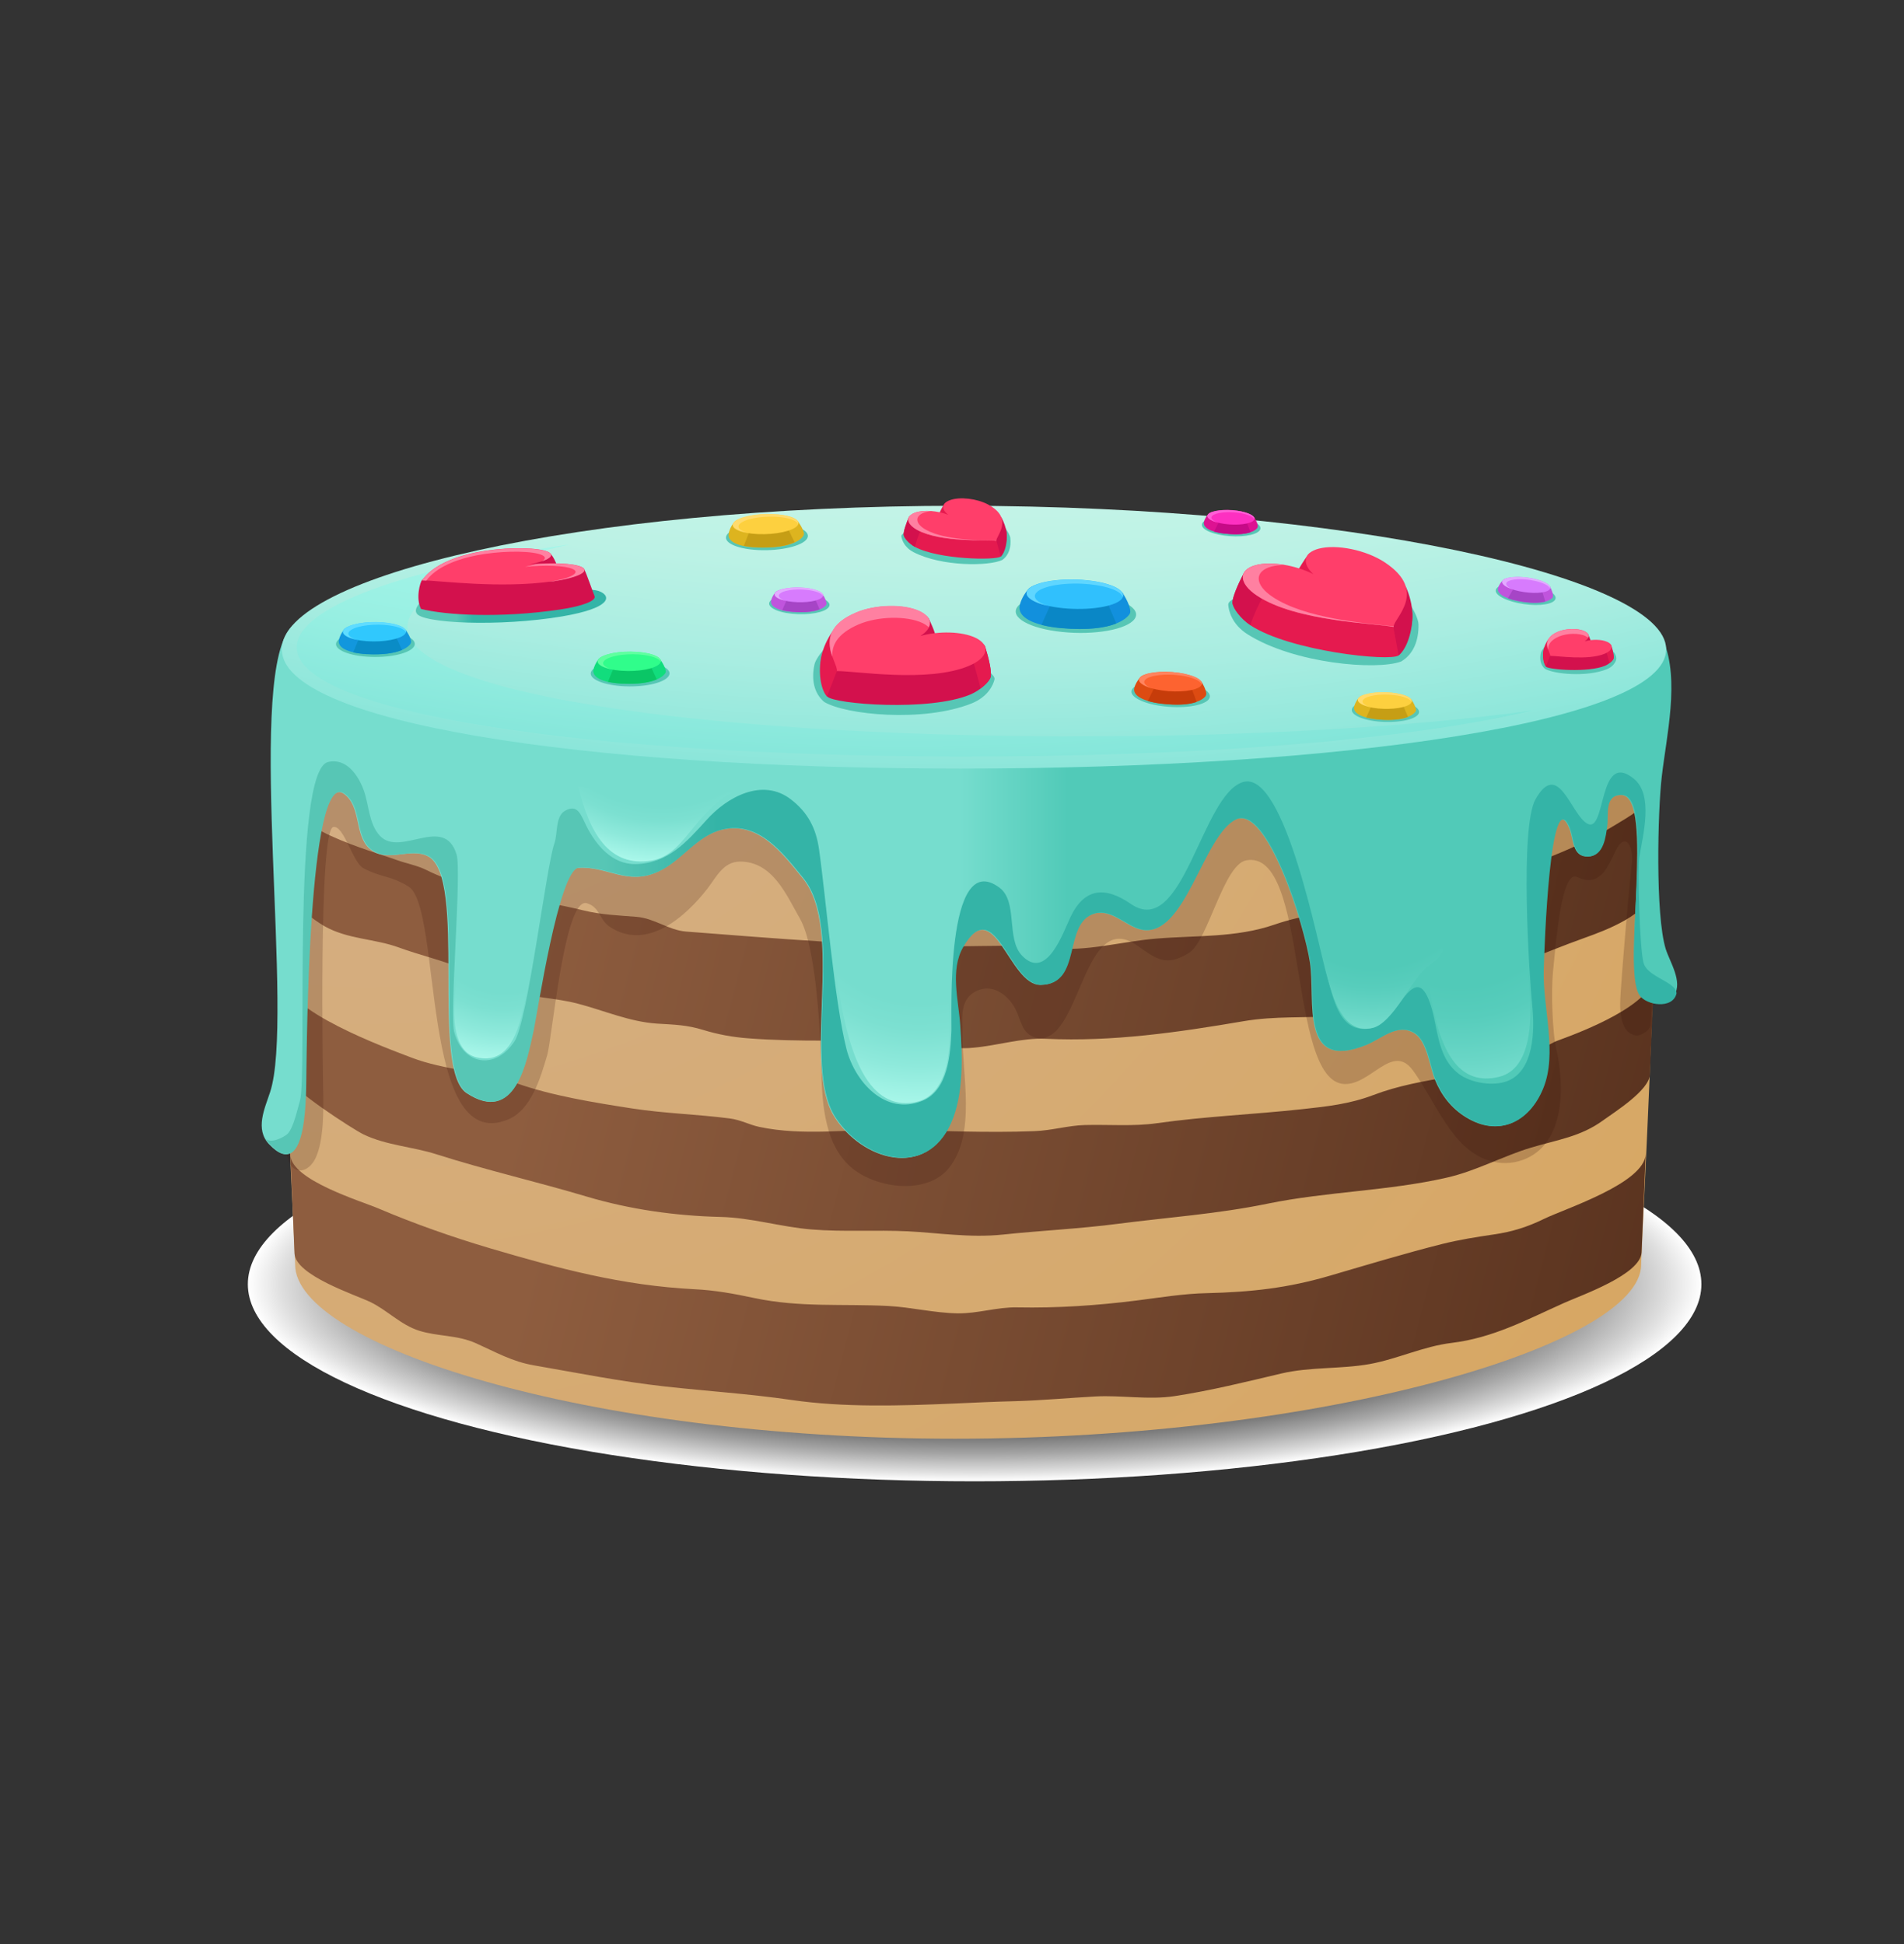 <?xml version="1.0" encoding="utf-8"?>
<!-- Generator: Adobe Illustrator 24.3.0, SVG Export Plug-In . SVG Version: 6.00 Build 0)  -->
<svg version="1.1" id="Layer_1" xmlns="http://www.w3.org/2000/svg" xmlns:xlink="http://www.w3.org/1999/xlink" x="0px" y="0px"
	 viewBox="0 0 1216.1 1241.9" style="enable-background:new 0 0 1216.1 1241.9;" xml:space="preserve">
<rect x="0" y="0" width="1216.1" height="1241.9" fill="#333333" stroke="none"/>
<style type="text/css">
	.st0{fill:url(#SVGID_1_);}
	.st1{fill:url(#SVGID_2_);}
	.st2{fill:url(#SVGID_3_);}
	.st3{fill:url(#SVGID_4_);}
	.st4{fill:url(#SVGID_5_);}
	.st5{opacity:0.2;}
	.st6{fill:url(#SVGID_6_);}
	.st7{fill:url(#SVGID_7_);}
	.st8{fill:url(#SVGID_8_);}
	.st9{fill:url(#SVGID_9_);}
	.st10{fill:url(#SVGID_10_);}
	.st11{fill:url(#SVGID_11_);}
	.st12{fill:url(#SVGID_12_);}
	.st13{fill:url(#SVGID_13_);}
	.st14{fill:url(#SVGID_14_);}
	.st15{fill:url(#SVGID_15_);}
	.st16{fill:#76DDCE;}
	.st17{fill:#57C6B5;}
	.st18{fill:#E51A4F;}
	.st19{fill:#D3114D;}
	.st20{fill:#FF3E6A;}
	.st21{fill:#FF80A1;}
	.st22{fill:url(#SVGID_16_);}
	.st23{fill:#1290DD;}
	.st24{fill:#0A87C6;}
	.st25{fill:#30C0FD;}
	.st26{fill:#5FD6FF;}
	.st27{fill:#DD4B12;}
	.st28{fill:#C63C0A;}
	.st29{fill:#FD6330;}
	.st30{fill:#FF845F;}
	.st31{fill:#DD1292;}
	.st32{fill:#C60A87;}
	.st33{fill:#FD30C1;}
	.st34{fill:#FF5FD7;}
	.st35{fill:#12DD7D;}
	.st36{fill:#0AC666;}
	.st37{fill:#30FD8B;}
	.st38{fill:#5FFF9F;}
	.st39{fill:#1297DD;}
	.st40{fill:#0A8CC6;}
	.st41{fill:#30C8FD;}
	.st42{fill:#5FDCFF;}
	.st43{fill:#C054DD;}
	.st44{fill:#A645C6;}
	.st45{fill:#D77BFD;}
	.st46{fill:#E3ABFF;}
	.st47{fill:#DDB41F;}
	.st48{fill:#C69E15;}
	.st49{fill:#FDD03F;}
	.st50{fill:#FFDB6E;}
</style>
<g>
	
		<radialGradient id="SVGID_1_" cx="608.689" cy="1282.365" r="432.703" gradientTransform="matrix(1.073 0 0 0.291 -30.473 447.235)" gradientUnits="userSpaceOnUse">
		<stop  offset="0.356" style="stop-color:#000000"/>
		<stop  offset="0.426" style="stop-color:#050505"/>
		<stop  offset="0.505" style="stop-color:#121212"/>
		<stop  offset="0.59" style="stop-color:#292929"/>
		<stop  offset="0.678" style="stop-color:#494949"/>
		<stop  offset="0.768" style="stop-color:#727272"/>
		<stop  offset="0.861" style="stop-color:#A5A5A5"/>
		<stop  offset="0.954" style="stop-color:#DFDFDF"/>
		<stop  offset="1" style="stop-color:#FFFFFF"/>
	</radialGradient>
	<ellipse class="st0" cx="622.5" cy="820.4" rx="464.2" ry="125.9"/>
	<g>
		<g>
			<g>
				<g>
					<g>
						
							<radialGradient id="SVGID_2_" cx="-27.985" cy="18.42" r="1783.657" gradientTransform="matrix(0.567 0 0 0.567 249.271 233.753)" gradientUnits="userSpaceOnUse">
							<stop  offset="0" style="stop-color:#D4B18E"/>
							<stop  offset="0.996" style="stop-color:#D7A763"/>
						</radialGradient>
						<path class="st1" d="M1048.2,807.9c0,50.8-200.9,111.2-438.3,111.2s-421.4-60.4-421.4-111.2c0-12.8-18.4-332.8-4.8-380.1
							c26.2-57.7,254.5-28.2,426.5-28.2c178.4,0,411.5-43.8,443.1,31.2C1067.1,463.7,1048.2,796.4,1048.2,807.9z"/>
					</g>
				</g>
				<linearGradient id="SVGID_3_" gradientUnits="userSpaceOnUse" x1="359.862" y1="718.982" x2="1105.606" y2="909.561">
					<stop  offset="0" style="stop-color:#8E5D3F"/>
					<stop  offset="1" style="stop-color:#552F1C"/>
				</linearGradient>
				<path class="st2" d="M609.8,896.6c13.2-0.6,26.2-1.2,38.9-1.5c17.2-0.5,33.9-2.1,50.9-3c16.8-0.9,33.8,2.3,50.5-0.2
					c23.1-3.5,46-9.2,68.4-14.5c18.4-4.3,37.7-2.7,56.3-6c17.7-3.2,34.2-11.3,52.3-13.5c26.6-3.2,48.1-14.9,72-25.6
					c10.6-4.8,48.8-18,49.4-32.3c0.5-11.3,1.4-33.8,2.6-62.7c-0.8,18.6-51.2,34.7-64.8,41.3c-10.6,5.2-20.4,8.3-32.2,10
					c-11.4,1.7-21.7,3.3-33,6.1c-23.8,6-47.9,13.3-71.5,20.2c-27.2,8-50.4,10.5-78.7,11.2c-14.9,0.3-30,2.8-44.9,4.7
					c-25.4,3.2-50.8,4.9-76.2,4.4c-12.9-0.3-25.2,4-38.1,3.8c-14.9-0.2-29.5-3.9-44.3-4.7c-29.2-1.5-56.5,1.1-85.7-5.1
					c-12.7-2.7-25.1-5-38.1-5.6c-46.5-2.4-86.2-13.1-130.4-26.1c-24.3-7.2-48.2-15.6-71.5-25.5c-11-4.7-55.6-18.1-56.2-34.1
					c1.2,29.3,2.2,51.8,2.6,62.8c0.6,14.1,39,26.5,48.5,31.1c10.9,5.3,19.4,14.6,31.1,18.3c12.2,3.8,24.2,2.6,36.3,8
					c12.7,5.7,23,11.7,36.9,14.1c28.2,4.9,55.1,10.3,83.6,13.5c27,3,53.9,4.7,80.8,8.6C538.6,899.2,574.8,898.1,609.8,896.6z"/>
				<linearGradient id="SVGID_4_" gradientUnits="userSpaceOnUse" x1="357.247" y1="602.337" x2="1112.159" y2="795.258">
					<stop  offset="0" style="stop-color:#8E5D3F"/>
					<stop  offset="1" style="stop-color:#552F1C"/>
				</linearGradient>
				<path class="st3" d="M609.3,788.8c10.2,0.7,20.4,1,31.1-0.1c24.5-2.6,49.1-3.7,73.6-6.9c32.6-4.2,63.8-6.3,95.8-12.9
					c37.6-7.7,77.3-8.1,114.3-16.6c18.9-4.3,35.6-13.7,53.9-19.2c16.7-5,31.5-6.9,45.8-17.3c7.9-5.7,29.6-19.3,30-29.4
					c0.5-11.5,1.5-34.2,2.7-63.5c-0.8,18.9-45.8,36.1-60.9,41.6c-7.6,2.7-14.9,9.2-22.5,12.1c-30.3,11.5-64.6,11-95.8,22.9
					c-15.3,5.8-29.3,7.3-45.9,9.1c-30.3,3.3-61.9,4.6-92.2,8.9c-15.5,2.2-30.7,0.8-46.2,1.2c-11,0.3-21.1,3.5-32.3,3.9
					c-30.4,1.2-60.8-0.3-91.2-0.8c-27.9-0.5-56.6,4-84.5-1.9c-6.6-1.4-11.8-4.5-18.9-5.4c-20.8-2.7-41.7-3.2-62.4-6.4
					c-23.9-3.7-51.3-8.1-74.1-16.2c-20.9-7.4-45.9-8.3-66.6-16.2c-16.1-6.2-81.7-29.9-82.6-52c1.2,29.6,2.2,52.4,2.7,63.6
					c0.3,7,42.6,34.3,49.1,37.4c14.5,7,31.3,7.8,46.6,12.7c32,10.2,64.1,17.5,95.9,27c27.5,8.2,56.6,12.3,85.2,13
					c19.7,0.4,38.7,6.4,58.3,8c20.6,1.7,41.2,0.2,61.8,1.2C590,787.1,599.7,788.2,609.3,788.8z"/>
				<linearGradient id="SVGID_5_" gradientUnits="userSpaceOnUse" x1="358.446" y1="483.934" x2="1113.449" y2="676.879">
					<stop  offset="0" style="stop-color:#8E5D3F"/>
					<stop  offset="1" style="stop-color:#552F1C"/>
				</linearGradient>
				<path class="st4" d="M610.5,669.4c3.7,0.3,7.4,0.3,11.3-0.1c15.6-1.4,30.9-6.4,46.3-5.7c42.3,2,84.4-4.1,126-11.2
					c20.5-3.5,39.1-1.9,59.1-3.4c24.5-1.8,48.1-16.3,72.4-20.8c31-5.7,58.2-19,87.4-29.4c11.2-4,41.4-15,42-30.6
					c0.5-11.5,1.5-34.2,2.7-63.5c-0.3,7.5-20.5,18.9-25.7,22.1c-28.5,17.6-61.7,28.6-93.9,37.4c-21.5,5.9-43.4,12.7-65.6,15.6
					c-20.4,2.7-38.9,4.1-58.6,10.9c-24.4,8.4-50,6.8-75.3,8.9c-22.4,1.8-44.5,8.6-67.3,6c-19.9-2.3-40.1-1.1-60.3-1.1
					c-57.4,0-116.5-5.1-172.8-9.4c-11.3-0.9-20.1-8.5-31.7-9.4c-12.3-1-22.3-1.3-33.8-4.1c-32.9-8.1-71.1-11.1-100.3-25.8
					c-6-3-12.7-4.1-19-6.4c-17.5-6.4-70.7-20-71.6-44c1.2,29.6,2.2,52.5,2.7,63.6c0.3,7.5,16.3,19,22.8,22.7
					c14.8,8.4,32,7.9,47.5,13.6c13.3,4.9,28,8.2,40.9,13.7c10.4,4.5,18.9,11,30.2,14.2c14.7,4.2,28.8,4.2,43.3,8
					c16.8,4.4,32.8,11.5,50.3,12.7c11.4,0.7,19.1,0.8,29.8,4.1c9.1,2.8,18.9,4.6,28.6,5.3c32,2.5,64.9,0.9,97.1,1.6
					C587.2,665.3,598.4,668.5,610.5,669.4z"/>
				<g>
					<g class="st5">
						<linearGradient id="SVGID_6_" gradientUnits="userSpaceOnUse" x1="190.269" y1="461.997" x2="1020.62" y2="751.221">
							<stop  offset="0" style="stop-color:#3D150B"/>
							<stop  offset="1" style="stop-color:#340D07"/>
						</linearGradient>
						<path class="st6" d="M1044.8,661.5c3.1,0.5,9-3.1,9.4-6.8c2.3-24.5-0.1-80.1,1.3-98.8c0.9-12.4,2-24.8,2.5-37.3
							c0.2-5.6,3.9-32.6-0.3-36.1c-3.6-3-8.7-3.4-12.6-6.2c-13.4-9.6-38.2-11.5-55.1-16c-70.1-18.7-140.9-23.3-214.5-29.4
							c-13.5-1.1-26.9-2-40.3-2.8c-42.5,2.3-85.1,4.2-125,4.2c-41.6,0-86.4-1.5-130.9-3.1c-42.4,2.4-84.7,5.9-126.9,10.3
							c-31.5,3.3-61.1,9.4-91,17.5c-17.9,4.9-63.3,11.8-74.3,23.6c-3.9,4.2-6.5,9.2-8.2,14.6c-0.8,26-0.6,183.9,2.1,209.8
							c1.2,11-0.4,24.5,2.8,35.1c3.5,11.5,13.5,8.9,17.8-0.4c5.3-11.3,5.1-31.2,4.8-43.5c-0.1-6.1-3.1-166.3,6.5-167.9
							c6.9-1.1,12.3,22.8,19.3,26.4c11.4,6,17.5,4.6,28.8,11.7c21.5,13.5,7.1,171.9,63.4,148.8c15-6.2,20.8-26.7,25.1-41.1
							c3.2-10.9,11-101.3,25.3-97.1c8.5,2.5,7.8,10.5,14.7,15.1c23.8,15.7,48.6-6.7,62.4-24.5c5.6-7.3,10.1-17.1,20.6-17.2
							c21-0.1,29.7,21.2,38.4,36.4c10.8,18.8,13.2,76.3,13.7,97.6c0.5,21.3,2.2,48,20.2,62.3c15.8,12.6,47.6,16.8,61.5-0.8
							c17.3-21.9,8.2-59.6,8.4-85.3c0.1-10.3-2.2-22.7,9.6-27.8c10.2-4.4,19.9,3.1,24.4,12.1c3.5,6.9,4,15.7,12.7,17.9
							c28.9,7.3,29.5-83.8,65-58.7c12.5,8.8,18.6,13.7,33.2,4.5c11.9-7.5,21.9-56.3,36.4-59c40.3-7.4,26.1,140.7,62.4,142.9
							c17,1,31-26.7,44.1-8.6c10.1,13.9,17.5,31.4,29.3,44.6c11.5,12.8,26.6,17.6,40.8,12.5c27.5-9.9,26.6-48.1,21.5-70.3
							c-2.7-11.7-3.4-37.7-2.2-49.8c2.1-21,5.5-65.4,15.5-60.6c14.5,7,19.5-6.5,24.5-16.8c6.2-12.8,11.8-2.5,10.4,8.3
							c-1.8,13.8-6.3,68-7.2,82.6C1034.7,641.2,1033.2,659.5,1044.8,661.5z"/>
					</g>
					<linearGradient id="SVGID_7_" gradientUnits="userSpaceOnUse" x1="605.067" y1="534.064" x2="682.393" y2="534.064">
						<stop  offset="0.104" style="stop-color:#76DDCE"/>
						<stop  offset="0.996" style="stop-color:#51CAB8"/>
					</linearGradient>
					<path class="st7" d="M1062.5,409.4c10.4,25.1,1.9,60.6-1.1,86.6c-2.6,22.1-4.2,88.4,2.5,110.2c2.5,8.1,11.1,21,5.4,29.6
						c-4.9,7.4-15.2,6.6-21,0.6c-13.3-13.7,9.2-128.2-12.8-128.5c-11.3-0.2-8.4,12.9-9.3,19.6c-0.9,6.7-2.1,19.4-12,19.7
						c-10.2,0.3-9-11.3-12-18.3c-12.5-30.1-16.2,76.1-16.6,91c-0.7,23.9,9,53.1-0.4,75.7c-8.9,21.6-28.3,30.8-48.8,18.2
						c-9.5-5.8-15.9-14.2-20-24.3c-3.3-8.1-5-24.7-13.4-29.6c-10.8-6.4-21.1,3.9-30.9,7.8c-42.3,16.9-31.8-28.5-35.4-52.7
						c-3.5-23.6-27.5-100.9-47.5-91.5c-21.3,10-32.6,76.9-60.8,70.3c-9.4-2.2-18.7-13.2-29.4-10.2c-21,5.9-7.6,45.2-34.4,45.6
						c-20.3,0.3-29.4-59.4-49.9-23.9c-8.4,14.5-2.9,33.8-1.8,49.4c1.4,19.8,2.4,44.3-5.8,62.8c-16,36.1-56.6,23.4-74-3.8
						c-21.7-33.9,7.1-119.1-20.6-152.9c-12.9-15.8-28.1-36.2-51.3-30.8c-16.6,3.9-26,19.9-40.9,26.8c-19.8,9.2-32.2-3.6-51-2.4
						c-12.7,0.8-26.6,93.9-28.9,104.4c-4.2,19.2-11.3,60-42.4,39.5c-23.4-15.4,0.8-138.1-24.7-151.3c-11.4-5.9-26.3,4.6-37.1-4.7
						c-10.1-8.6-5.2-27.3-16.7-35.3c-23.2-16-23.9,165.2-24.2,176.6c-0.3,11.7,1.6,73.6-23.4,47.4c-9.2-9.6-2.8-22.9,0.6-33.3
						c15.6-47-14.7-256.8,11.7-294.8c11.1-15.9,56.7-25.2,74.7-31.8c30-10.9,59.8-19.1,91.5-23.5c87.1-12.1,174.5-19.1,262.4-19.1
						c54.7,0,108.7,1.5,163.2,7.5c74.1,8.2,145.2,14.5,215.7,39.6c17,6.1,42,8.6,55.4,21.6C1052.4,402,1059.2,401.5,1062.5,409.4z"
						/>
					<linearGradient id="SVGID_8_" gradientUnits="userSpaceOnUse" x1="209.499" y1="613.076" x2="1037.52" y2="613.076">
						<stop  offset="0.213" style="stop-color:#57C6B5"/>
						<stop  offset="0.301" style="stop-color:#34B4A7"/>
					</linearGradient>
					<path class="st8" d="M1058.5,624c-3.9-2.3-7.6-5-8.7-8.7c-2.5-8.4-4-59.8-2.7-67.9c2.2-13.8,9.2-39.5-3.5-49.9
						c-23.1-18.8-17.5,35.1-29.7,28.7c-10.5-5.5-18.4-41.5-33.1-15.7c-10.2,17.8-4.1,112.8-2.1,132.3c1.5,15,1.3,41.1-15.9,47.8
						c-9.2,3.6-23.5,1.2-31.2-4.7c-15-11.6-12.7-31.7-19.1-47.4c-9.7-24.1-21,14.6-35.4,18.1c-21.3,5.1-24.9-17.6-29.1-31.4
						c-5.8-19-27.1-133.8-54.1-125.6c-26.5,8-38.2,101-71.7,77.8c-16.1-11.1-29.5-10.5-38.5,8.5c-4.7,9.9-15.2,40.9-30.9,24.6
						c-10.4-10.8-2.4-34.6-14.5-43.5c-34.8-25.7-30.3,82.7-30.6,91.3c-0.6,15.1-2.1,38.2-18.5,44.9c-24,9.9-43.3-12.6-48.5-32.9
						c-7.7-30.1-13.2-97.2-17.6-127.9c-1.9-13.3-7.1-23.4-17.9-31.7c-18.2-14.1-40.9-1.5-54,13.2C438.4,538,426.6,551.6,406,552
						c-15.1,0.3-25.4-12.3-31.4-24.2c-3.5-6.9-5.4-14.6-13.8-9.8c-6.2,3.6-4.5,14.5-6.7,20.8c-5.2,14.6-17,113.2-25.4,126.3
						c-12.1,18.7-32.8,15.6-38.6-5.8c-3.1-11.2,4.9-102.5,1.5-113.5c-7.9-25.7-35.7,2-48.9-11.8c-7.2-7.6-7-20.1-10.5-29.5
						c-3.4-9.2-11-20.5-22.7-17.7c-23.3,5.7-13.1,200.1-17.9,216.3c-1.6,5.4-3.9,16.5-7.6,20.9c-2,2.3-12.1,7.5-14.6,2.8
						c0.8,1.5,1.7,2.9,2.9,4.1c25,26.2,23.1-35.8,23.4-47.4c0.3-11.4,1-192.6,24.2-176.6c11.5,8,6.6,26.6,16.7,35.3
						c10.9,9.3,25.7-1.2,37.1,4.7c25.6,13.2,1.3,135.9,24.7,151.3c31.1,20.5,38.1-20.4,42.4-39.5c2.3-10.5,16.2-103.5,28.9-104.4
						c18.8-1.2,31.2,11.6,51,2.4c15-6.9,24.4-23,40.9-26.8c23.2-5.4,38.4,15,51.3,30.8c27.6,33.8-1.2,119,20.6,152.9
						c17.4,27.1,58,39.9,74,3.8c8.2-18.5,7.2-43,5.8-62.8c-1.1-15.6-6.5-34.8,1.8-49.4c20.5-35.5,29.6,24.1,49.9,23.9
						c26.8-0.4,13.4-39.7,34.4-45.6c10.7-3,20,8,29.4,10.2c28.1,6.6,39.5-60.3,60.8-70.3c20-9.4,43.9,67.9,47.5,91.5
						c3.8,25.4-6.7,69.5,35.4,52.7c9.8-3.9,20.1-14.2,30.9-7.8c8.4,5,10.1,21.6,13.4,29.6c4.2,10.2,10.5,18.5,20,24.3
						c20.5,12.6,39.9,3.4,48.8-18.2c9.4-22.6-0.3-51.8,0.4-75.7c0.4-14.9,4.1-121.1,16.6-91c2.9,7,1.8,18.6,12,18.3
						c9.9-0.3,11.1-13,12-19.7c0.9-6.8-2-19.8,9.3-19.6c22,0.4-0.4,109.8,11.2,127.9c4.2,6.5,21.2,9.3,23.7-1
						C1070.9,630.3,1064.4,627.5,1058.5,624z"/>
					
						<radialGradient id="SVGID_9_" cx="643.653" cy="-1441.937" r="2027.844" gradientTransform="matrix(0.981 0 0 0.981 -14.208 -56.927)" gradientUnits="userSpaceOnUse">
						<stop  offset="0.746" style="stop-color:#D4F8EB"/>
						<stop  offset="0.835" style="stop-color:#D2F7EA"/>
						<stop  offset="0.883" style="stop-color:#CAF5E9"/>
						<stop  offset="0.921" style="stop-color:#BCF2E5"/>
						<stop  offset="0.954" style="stop-color:#A9EDE1"/>
						<stop  offset="0.983" style="stop-color:#90E7DB"/>
						<stop  offset="1" style="stop-color:#7EE3D7"/>
					</radialGradient>
					<path class="st9" d="M1064.2,414.8c0,46.4-206.6,76.2-450.8,76.2C369.2,491,180,461.2,180,414.8s189.2-91.7,433.4-91.7
						C857.6,323.2,1064.2,368.5,1064.2,414.8z"/>
					
						<radialGradient id="SVGID_10_" cx="585.231" cy="-1249.984" r="1822.193" gradientTransform="matrix(0.951 0 0 0.883 23.061 1.498)" gradientUnits="userSpaceOnUse">
						<stop  offset="0.87" style="stop-color:#ABF8EB"/>
						<stop  offset="0.907" style="stop-color:#A6F6E9"/>
						<stop  offset="0.949" style="stop-color:#99F0E3"/>
						<stop  offset="0.992" style="stop-color:#83E5D9"/>
						<stop  offset="1" style="stop-color:#7EE3D7"/>
					</radialGradient>
					<path class="st10" d="M680.5,470.4c-236.9-0.6-420.4-28-420.3-69.8c0.1-19.2,39-38.2,104-52.9
						c-106.5,15.5-174.6,40.4-174.7,65.8c-0.1,41.8,183.4,69.2,420.3,69.8c153,0.4,290.8-10.5,369.3-29.5
						C900.2,464.7,794.6,470.7,680.5,470.4z"/>
					
						<radialGradient id="SVGID_11_" cx="189.304" cy="609.883" r="187.493" gradientTransform="matrix(-0.719 0 0 0.719 1067.92 119.484)" gradientUnits="userSpaceOnUse">
						<stop  offset="0.536" style="stop-color:#51CAB8"/>
						<stop  offset="0.683" style="stop-color:#57CDBC"/>
						<stop  offset="0.885" style="stop-color:#69D6C6"/>
						<stop  offset="1" style="stop-color:#76DDCE"/>
					</radialGradient>
					<path class="st11" d="M957.5,687.9c21.3-5.2,20.3-38.1,19.8-50.2c-2.6-58.4-11.1-25.9-29.6-28c-17.6-2-34.7-26.3-43.4-38
						C913.9,598.6,906.6,700.4,957.5,687.9z"/>
					
						<radialGradient id="SVGID_12_" cx="265.383" cy="592.595" r="156.32" gradientTransform="matrix(-0.719 0 0 0.719 1067.92 119.484)" gradientUnits="userSpaceOnUse">
						<stop  offset="0.647" style="stop-color:#51CAB8"/>
						<stop  offset="0.759" style="stop-color:#57CDBC"/>
						<stop  offset="0.913" style="stop-color:#69D6C6"/>
						<stop  offset="1" style="stop-color:#76DDCE"/>
					</radialGradient>
					<path class="st12" d="M876,656.8c14.2-2.8,25.2-31.6,36.5-39.9c31.1-22.8-28.3-11.8-40.4-14c-11.5-2.1-32.9-38.5-38.1-46.5
						C845.4,594.1,844.8,663.1,876,656.8z"/>
					
						<radialGradient id="SVGID_13_" cx="217.777" cy="635.635" r="187.517" gradientTransform="matrix(0.509 0 0 0.509 211.424 259.284)" gradientUnits="userSpaceOnUse">
						<stop  offset="0.536" style="stop-color:#76DDCE"/>
						<stop  offset="0.653" style="stop-color:#7CE0D1"/>
						<stop  offset="0.813" style="stop-color:#8EE9DB"/>
						<stop  offset="0.999" style="stop-color:#ABF8EB"/>
						<stop  offset="1" style="stop-color:#ABF8EB"/>
					</radialGradient>
					<path class="st13" d="M304.2,675.4c-15.1-3.7-14.4-27-14-35.6c1.9-41.4,7.9-18.4,21-19.9c12.5-1.4,24.6-18.6,30.8-26.9
						C335.1,612.1,340.3,684.3,304.2,675.4z"/>
					<radialGradient id="SVGID_14_" cx="587.525" cy="561.658" r="146.736" gradientUnits="userSpaceOnUse">
						<stop  offset="0.536" style="stop-color:#76DDCE"/>
						<stop  offset="0.653" style="stop-color:#7CE0D1"/>
						<stop  offset="0.813" style="stop-color:#8EE9DB"/>
						<stop  offset="0.999" style="stop-color:#ABF8EB"/>
						<stop  offset="1" style="stop-color:#ABF8EB"/>
					</radialGradient>
					<path class="st14" d="M584,704.2c24.2-4.2,23.1-40.7,22.5-54.1c-3-65-12.7-29.6-33.7-33.3c-20-3.6-39.5-67.9-49.4-81.6
						C534.4,565.8,526.1,714.3,584,704.2z"/>
					
						<radialGradient id="SVGID_15_" cx="897.379" cy="422.151" r="178.627" gradientTransform="matrix(-0.719 0 0 0.719 1067.92 119.484)" gradientUnits="userSpaceOnUse">
						<stop  offset="0.717" style="stop-color:#76DDCE"/>
						<stop  offset="0.788" style="stop-color:#7CE0D1"/>
						<stop  offset="0.886" style="stop-color:#8EE9DB"/>
						<stop  offset="0.999" style="stop-color:#ABF8EB"/>
						<stop  offset="1" style="stop-color:#ABF8EB"/>
					</radialGradient>
					<path class="st15" d="M467.3,506.6c-24.6,13.2-30,39.4-50.9,43.1c-27.7,4.8-40.2-18.4-47-47.3L467.3,506.6z"/>
				</g>
			</g>
			<g>
				<path class="st16" d="M187.3,399.8c-1.1,1-2,2.1-2.7,3.1C185.3,401.9,186.3,400.8,187.3,399.8z"/>
			</g>
		</g>
		<g>
			<path class="st17" d="M835.1,360.8c-4.8,6.5-10.5,15.6-10.5,19c0,2.6,11.1,6.1,14.6,9.1c-12.3-5.8-36-23.8-41.1-14.9
				c-3.9,6.8-13.8,8.7-13.6,12.3c0.2,3.5,2.1,12.4,12.3,18.9c29.8,18.8,82.4,23.2,98.1,17.4c8-4.7,11.3-13.6,11.1-23.7
				c-0.1-6-9.2-20.1-15-25.3C872,355.1,842.2,351.2,835.1,360.8z"/>
			<path class="st18" d="M835.2,354.7c-4.6,6.5-10,15.6-10,19c0,2.6,10.5,6.1,13.8,9.1c-11.6-5.8-39.6-25.7-44.4-16.8
				c-3.7,6.8-7.5,15.6-7.4,19.1c0.2,3.5,5.5,10.4,11.4,14.3c25.1,16.6,89.2,23.4,94.7,19.3c4.1-4.2,9-16,8.8-26
				c-0.1-6-3.7-11-3.7-15.8C880.5,358.5,841.9,345.1,835.2,354.7z"/>
			<path class="st19" d="M897.9,374.8c-2.4-2.4-10.2-1.6-13.4-3.8l8.8,47.7c0,0,0,0,0,0c5.4-4.2,9-16,8.8-26
				C902,386.6,900.4,380.4,897.9,374.8z"/>
			<path class="st19" d="M814.4,373.1c-8.7-4.3-17.5-11.5-19.8-7.2c-3.7,6.8-7.5,15.6-7.4,19.1c0.2,3.5,5.5,10.4,11.4,14.3
				C806.7,375.9,814.4,373.1,814.4,373.1z"/>
			<path class="st20" d="M842.3,350.5c-9.8,2.6-10.9,9.5-3.4,16.3c-11.6-5.8-27-8.4-36.8-5.8c-11.4,3-11,11.8,0.9,19.6
				c25.1,16.6,75.4,17.5,87.1,19.9c-0.2-5.4,22.6-22.6-5.7-41.3C872.6,351.4,853.7,347.5,842.3,350.5z"/>
			<g>
				<path class="st21" d="M813.1,381.5c-11.9-7.8-12.2-16.6-0.9-19.6c2.5-0.6,5.3-1,8.3-1c-6.7-1.1-13.3-1.2-18.4,0.1
					c-11.4,3-11,11.8,0.9,19.6c25.1,16.6,75.4,17.5,87.1,19.9c0-0.1,0.1-0.3,0.1-0.4C870.8,398.1,833.6,395,813.1,381.5z"/>
			</g>
		</g>
		<g>
			<path class="st17" d="M603.2,325.7c-2.4,3.9-5.2,9.4-5,11.3c0.1,1.5,6.6,2.9,8.7,4.4c-7.3-2.7-21.7-11.7-24.1-6.4
				c-1.8,4.1-7.4,5.7-7.1,7.7c0.3,2,1.8,7,7.9,10.1c17.9,9.2,48,9,56.6,4.9c4.3-3.1,5.7-8.3,5.1-14c-0.4-3.4-6.2-10.9-9.8-13.6
				C623.8,320.6,606.7,319.9,603.2,325.7z"/>
			<path class="st18" d="M602.9,322.2c-2.3,3.9-4.9,9.3-4.7,11.3c0.1,1.5,6.3,2.9,8.3,4.4c-6.9-2.7-23.8-12.6-26.1-7.3
				c-1.7,4.1-3.5,9.2-3.2,11.2c0.3,2,3.6,5.6,7.2,7.6c15.1,8.1,51.8,8.7,54.8,6.1c2.1-2.6,4.3-9.5,3.7-15.2c-0.4-3.4-2.7-6-2.9-8.8
				C628.9,322.1,606.3,316.4,602.9,322.2z"/>
			<path class="st19" d="M639.6,330.5c-1.5-1.3-5.9-0.4-7.8-1.5l7.4,26.6c0,0,0,0,0,0c2.9-2.7,4.3-9.5,3.7-15.2
				C642.5,337,641.2,333.5,639.6,330.5z"/>
			<path class="st19" d="M592,333.7c-5.2-2-10.5-5.6-11.6-3.1c-1.7,4.1-3.5,9.2-3.2,11.2c0.3,2,3.6,5.6,7.2,7.6
				C587.8,335.7,592,333.7,592,333.7z"/>
			<path class="st20" d="M606.8,319.5c-5.4,2-5.7,5.9-1.1,9.4c-6.9-2.7-15.8-3.4-21.2-1.4c-6.3,2.3-5.6,7.2,1.5,11.1
				c15.1,8.1,43.7,6.1,50.4,6.9c-0.4-3.1,11.7-14-5.3-23.2C624,318.5,613.1,317.2,606.8,319.5z"/>
			<g>
				<path class="st21" d="M591.7,338.6c-7.1-3.8-7.8-8.8-1.5-11.1c1.4-0.5,2.9-0.8,4.6-1c-3.9-0.3-7.6,0-10.4,1
					c-6.3,2.3-5.6,7.2,1.5,11.1c15.1,8.1,43.7,6.1,50.4,6.9c0-0.1,0-0.2,0-0.2C625.3,345.1,604,345.2,591.7,338.6z"/>
			</g>
		</g>
		<g>
			<linearGradient id="SVGID_16_" gradientUnits="userSpaceOnUse" x1="265.56" y1="382.557" x2="387.146" y2="382.557">
				<stop  offset="0.213" style="stop-color:#57C6B5"/>
				<stop  offset="0.301" style="stop-color:#34B4A7"/>
			</linearGradient>
			<path class="st22" d="M358.5,369.9c6.2,2.8-0.1,6.8-14,9.6c16.6-1.7,32.6-4.4,38.8-1.6c7.2,3.2,6.9,10.6-24.4,15.9
				c-39.8,6.7-90.4,4.5-92.9-2.2c-2.7-4.6,8.7-17.1,45.4-22.6C330.2,366.3,351.4,366.7,358.5,369.9z"/>
			<path class="st19" d="M356,361.5c5.8,2.6-3.5,8.3-16.7,11c15.7-1.6,30.4-14.1,33.9-8.7c1.1,1.7,6.2,16.4,6.5,16.9
				c1.5,2.9-7.2,6.5-22.2,8.7c-37.8,5.6-72.9,3.6-88.6-0.4c-3.6-6.9-0.4-17.4,0.6-18.4c12.6-11.2,82.3-16.7,82.3-16.7
				C354.5,357.1,355.6,361.3,356,361.5z"/>
			<path class="st20" d="M350,352.5c5.2,2.4-0.1,5.7-11.8,8.1c14-1.4,27.9-0.8,33.1,1.5c6,2.7-2,6.8-17.9,9.2
				c-33.7,4.9-72.8-0.4-83.8-0.6c1.8-2.4,9.8-14.3,40.7-18.9C326.2,349.4,344,349.8,350,352.5z"/>
			<g>
				<g>
					<path class="st21" d="M309.5,353.9c14.7-2.2,31.1-1.9,36.7,0.7c2.6,1.2,2.3,2.6-0.1,4c5.9-2,7.7-4.3,3.9-6
						c-6-2.7-23.8-3.1-39.7-0.7c-30.9,4.6-38.9,16.5-40.7,18.9c0.8,0,1.7,0.1,2.7,0.1C274.6,367.8,282.8,357.9,309.5,353.9z"/>
				</g>
				<g>
					<path class="st21" d="M371.3,362.2c-4.7-2.1-16.7-2.8-29.3-1.8c-1.9,0.6-4.1,1.2-6.7,1.7c12.9-1.3,25.7-0.8,30.5,1.4
						c5.4,2.4-1.4,6-15.1,8.2c0.9-0.1,1.8-0.2,2.7-0.3C369.3,369,377.3,364.9,371.3,362.2z"/>
				</g>
			</g>
		</g>
		<g>
			<g>
				<path class="st17" d="M592.5,401.4c3.3,6.9,7.1,16.3,6.5,19.5c-0.5,2.4-11.4,3.7-15.1,5.9c12.5-3.2,37.6-15.8,40.8-6.6
					c2.4,7,11.2,10.5,10.5,13.8s-4.1,11.2-14.7,15.4c-31,12.3-80.6,7.2-94.1-1c-6.7-5.7-8.2-14.6-6.2-23.9
					c1.2-5.6,12.1-17.1,18.4-20.9C559.2,389.7,587.5,391.2,592.5,401.4z"/>
				<path class="st19" d="M593.5,395.7c3.1,6.8,4.7,10.7,4.1,13.9c-0.5,2.4-9,9.3-12.5,11.5c11.8-3.3,41.3-17,44.2-7.8
					c2.2,7,4.2,15.8,3.5,19.1c-0.8,3.3-6.9,8.7-13.1,11.3c-26.2,11-86.9,6.1-91.3,1.3c-3.1-4.7-5.6-16.4-3.6-25.7
					c1.2-5.6,5.4-9.5,6.2-14C550.7,391.3,588.9,385.6,593.5,395.7z"/>
				<path class="st18" d="M531.7,403.4c2.6-1.8,9.8,0.3,13.1-1.2L528.2,445c0,0,0,0,0,0c-4.3-4.9-5.6-16.4-3.6-25.7
					C525.8,413.7,528.4,408.2,531.7,403.4z"/>
				<path class="st18" d="M621.6,422.6c1.7,5.8,3.3,11.5,4.7,17.1c3.4-2.5,5.9-5.4,6.4-7.4c0.8-3.3-1.3-12.1-3.5-19.1
					c-0.9-2.9-5.3-1.7-10.7,0.2C619.6,416.5,620.6,419.6,621.6,422.6z"/>
				<path class="st20" d="M587.5,390.6c8.7,4.1,8.4,10.7,0.3,15.7c11.8-3.3,26.5-3,35.2,1.1c10,4.8,8.2,12.8-4.2,18
					c-26.2,11-73.1,3.1-84.3,3.3c1.2-5-17.1-24.9,12.5-37.4C559.3,386.1,577.5,385.8,587.5,390.6z"/>
			</g>
			<g>
				<path class="st21" d="M548.6,398.8c12.4-5.2,30.6-5.5,40.6-0.8c1.7,0.8,3,1.8,4,2.7c1.8-3.7,0-7.5-5.7-10.3
					c-10-4.8-28.2-4.4-40.6,0.8c-19.8,8.3-18.2,20-15.3,28.3C531.2,412.7,534.3,404.9,548.6,398.8z"/>
			</g>
		</g>
		<g>
			<g>
				<path class="st17" d="M1014.4,407.5c1.4,2.9,3,6.8,2.7,8.2c-0.2,1-4.8,1.5-6.3,2.5c5.2-1.3,13-2.7,17.1-2.8
					c3.5-0.1,4.7,4.4,4.4,5.8c-0.3,1.4-1.7,4.7-6.2,6.4c-13,5.1-33.8,3-39.4-0.4c-2.8-2.4-3.4-6.1-2.6-10c0.5-2.3,5.1-7.1,7.7-8.7
					C1000.5,402.5,1012.3,403.2,1014.4,407.5z"/>
				<path class="st19" d="M1014.4,405.4c1.3,2.8,1.9,4.4,1.7,5.7c-0.2,1-3.7,3.8-5.2,4.8c4.9-1.4,17.1-7,18.3-3.2
					c0.9,2.9,1.8,6.5,1.4,7.9c-0.3,1.4-2.9,3.6-5.4,4.7c-10.8,4.5-35.9,2.5-37.8,0.6c-1.3-1.9-2.3-6.8-1.5-10.6
					c0.5-2.3,2.2-3.9,2.6-5.8C996.7,403.5,1012.5,401.2,1014.4,405.4z"/>
				<path class="st18" d="M988.8,408.5c1.1-0.8,4.1,0.1,5.4-0.5l-6.8,17.7c0,0,0,0,0,0c-1.8-2-2.3-6.8-1.5-10.6
					C986.4,412.8,987.5,410.5,988.8,408.5z"/>
				<path class="st18" d="M1026,416.5c0.7,2.4,1.4,4.7,2,7.1c1.4-1,2.5-2.2,2.6-3.1c0.3-1.4-0.5-5-1.4-7.9c-0.4-1.2-2.2-0.7-4.4,0.1
					C1025.2,414,1025.6,415.2,1026,416.5z"/>
				<path class="st20" d="M1012,403.2c3.6,1.7,3.5,4.4,0.1,6.5c4.9-1.4,11-1.3,14.6,0.4c4.2,2,3.4,5.3-1.7,7.5
					c-10.8,4.5-30.2,1.3-34.9,1.4c0.5-2.1-7.1-10.3,5.2-15.5C1000.3,401.4,1007.8,401.2,1012,403.2z"/>
			</g>
			<g>
				<path class="st21" d="M995.8,406.6c5.1-2.1,12.6-2.3,16.8-0.3c0.7,0.3,1.2,0.7,1.7,1.1c0.7-1.5,0-3.1-2.4-4.2
					c-4.2-2-11.7-1.8-16.8,0.3c-8.2,3.4-7.5,8.3-6.3,11.7C988.6,412.4,989.9,409.1,995.8,406.6z"/>
			</g>
		</g>
		<g>
			<path class="st17" d="M724.6,395.5c-4.9,6.7-25.7,10.4-46.3,8.2c-20.7-2.1-33.4-9.3-28.5-16c4.9-6.7,25.7-10.4,46.3-8.2
				C716.7,381.7,729.5,388.8,724.6,395.5z"/>
			<path class="st23" d="M720.8,393.2c-4.9,5.6-17.9,10.2-42.8,8c-18.6-1.6-28.2-7.1-26.7-14.4c0.6-3,2.6-7.1,5.4-10.3
				c7.6-8.7,43.5,0.2,60.1,1.9c0,0,4.8,7.1,5.1,11.8C722.1,391.3,721.7,392.2,720.8,393.2z"/>
			<path class="st24" d="M704,376.7c-8.7-1.4-18.8-3.1-27.6-3.6c-3.4,8.8-7.3,17.5-11.2,26.1c3.6,0.9,7.9,1.7,12.8,2.1
				c16.6,1.4,27.8-0.1,35-3C709.8,391.1,706.8,383.9,704,376.7z"/>
			<path class="st25" d="M716.4,382.7c-4.3,4.9-21.2,7.5-37.7,5.8c-16.5-1.7-26.3-7.1-22-12c4.3-4.9,21.2-7.5,37.7-5.8
				C710.9,372.4,720.7,377.8,716.4,382.7z"/>
			<path class="st26" d="M661.9,378.6c4-4.5,19.4-6.9,34.4-5.3c11.8,1.2,19.8,4.5,20.8,8.1c1.6-4.5-7.8-9.1-22.7-10.6
				c-16.5-1.7-33.4,0.9-37.7,5.8c-3.4,3.8,1.9,7.9,12.2,10.4C662.3,384.7,659.3,381.6,661.9,378.6z"/>
		</g>
		<g>
			<path class="st17" d="M772,446.8c-3.4,4.2-17,6.1-30.4,4.2c-13.4-1.9-21.6-6.9-18.2-11.1c3.4-4.2,17-6.1,30.4-4.2
				C767.2,437.6,775.4,442.5,772,446.8z"/>
			<path class="st27" d="M769.6,445.2c-3.3,3.5-11.9,6.2-28.1,4.2c-12.1-1.5-18.2-5.3-17-10c0.5-2,1.9-4.6,3.7-6.6
				c5.1-5.5,28.4,1.2,39.2,2.7c0,0,3,4.8,3.1,7.8C770.4,443.9,770.2,444.6,769.6,445.2z"/>
			<path class="st28" d="M759,434c-5.7-1.1-12.2-2.5-17.9-3c-2.5,5.7-5.2,11.2-8,16.8c2.3,0.7,5.1,1.3,8.3,1.7
				c10.8,1.3,18.2,0.6,22.9-1.1C762.5,443.5,760.7,438.8,759,434z"/>
			<path class="st29" d="M767,438.2c-2.9,3.1-14,4.4-24.7,2.9c-10.7-1.5-17-5.3-14.1-8.4c2.9-3.1,14-4.4,24.7-2.9
				C763.6,431.4,769.9,435.1,767,438.2z"/>
			<path class="st30" d="M731.5,434.2c2.7-2.8,12.8-4,22.6-2.7c7.7,1.1,12.8,3.4,13.4,5.8c1.2-2.9-4.9-6.1-14.6-7.5
				c-10.7-1.5-21.8-0.2-24.7,2.9c-2.3,2.4,1.1,5.2,7.7,7.1C731.6,438.2,729.7,436.1,731.5,434.2z"/>
		</g>
		<g>
			<path class="st17" d="M804.5,338.9c-2.5,3.2-12.7,4.6-22.7,3.2c-10-1.4-16.1-5.1-13.6-8.3c2.5-3.2,12.7-4.6,22.7-3.2
				C800.9,332,807,335.7,804.5,338.9z"/>
			<path class="st31" d="M802.7,337.7c-2.5,2.6-8.9,4.6-21,3.1c-9.1-1.1-13.6-4-12.7-7.5c0.4-1.5,1.4-3.4,2.8-4.9
				c3.8-4.1,21.2,0.9,29.3,2c0,0,2.2,3.6,2.3,5.8C803.3,336.8,803.1,337.3,802.7,337.7z"/>
			<path class="st32" d="M794.8,329.4c-4.2-0.8-9.1-1.8-13.4-2.3c-1.8,4.2-3.9,8.4-6,12.5c1.8,0.5,3.8,1,6.2,1.2
				c8.1,1,13.6,0.4,17.1-0.8C797.4,336.5,796,332.9,794.8,329.4z"/>
			<path class="st33" d="M800.7,332.5c-2.2,2.3-10.5,3.3-18.5,2.2c-8-1.1-12.7-3.9-10.5-6.3c2.2-2.3,10.5-3.3,18.5-2.2
				C798.2,327.4,802.9,330.2,800.7,332.5z"/>
			<path class="st34" d="M774.2,329.6c2-2.1,9.6-3,16.9-2c5.7,0.8,9.6,2.6,10,4.3c0.9-2.2-3.6-4.6-10.9-5.6
				c-8-1.1-16.3-0.2-18.5,2.2c-1.7,1.8,0.8,3.9,5.8,5.3C774.3,332.5,772.9,330.9,774.2,329.6z"/>
		</g>
		<g>
			<path class="st17" d="M427,432c-3.1,4.5-16.5,7.3-30.1,6.3c-13.5-1-22-5.4-19-9.8c3.1-4.5,16.5-7.3,30.1-6.3
				C421.6,423.2,430.1,427.6,427,432z"/>
			<path class="st35" d="M424.5,430.6c-3.1,3.7-11.4,7-27.8,6.1c-12.2-0.7-18.5-4.1-17.7-8.8c0.4-2,1.6-4.7,3.3-6.8
				c4.8-5.8,28.4-0.7,39.3,0c0,0,3.3,4.6,3.6,7.6C425.3,429.3,425.1,429.9,424.5,430.6z"/>
			<path class="st36" d="M413.2,420.1c-5.7-0.7-12.4-1.6-18.1-1.8c-2.1,5.8-4.4,11.6-6.8,17.3c2.4,0.5,5.2,0.9,8.4,1.1
				c10.9,0.6,18.1-0.7,22.8-2.7C417.3,429.5,415.2,424.8,413.2,420.1z"/>
			<path class="st37" d="M421.4,423.9c-2.7,3.3-13.7,5.4-24.5,4.6c-10.8-0.8-17.3-4.1-14.6-7.4c2.7-3.3,13.7-5.4,24.5-4.6
				C417.6,417.2,424.2,420.5,421.4,423.9z"/>
			<path class="st38" d="M385.8,422.3c2.5-3,12.5-4.9,22.4-4.2c7.7,0.6,13,2.5,13.8,4.8c0.9-3-5.3-5.8-15.1-6.5
				c-10.8-0.8-21.8,1.3-24.5,4.6c-2.1,2.6,1.4,5.1,8.2,6.5C386.2,426.2,384.1,424.3,385.8,422.3z"/>
		</g>
		<g>
			<path class="st17" d="M264.3,413.2c-3.1,4.5-16.5,7.3-30.1,6.3c-13.5-1-22-5.4-19-9.8c3.1-4.5,16.5-7.3,30.1-6.3
				C258.9,404.3,267.4,408.7,264.3,413.2z"/>
			<path class="st39" d="M261.9,411.7c-3.1,3.7-11.4,7-27.8,6.1c-12.2-0.7-18.5-4.1-17.7-8.8c0.4-2,1.6-4.7,3.3-6.8
				c4.8-5.8,28.4-0.7,39.3,0c0,0,3.3,4.6,3.6,7.6C262.6,410.4,262.4,411.1,261.9,411.7z"/>
			<path class="st40" d="M250.5,401.3c-5.7-0.7-12.4-1.6-18.1-1.8c-2.1,5.8-4.4,11.6-6.8,17.3c2.4,0.5,5.2,0.9,8.4,1.1
				c10.9,0.6,18.1-0.7,22.8-2.7C254.6,410.6,252.5,405.9,250.5,401.3z"/>
			<path class="st41" d="M258.7,405c-2.7,3.3-13.7,5.4-24.5,4.6c-10.8-0.8-17.3-4.1-14.6-7.4c2.7-3.3,13.7-5.4,24.5-4.6
				C254.9,398.4,261.5,401.7,258.7,405z"/>
			<path class="st42" d="M223.1,403.4c2.5-3,12.5-4.9,22.4-4.2c7.7,0.6,13,2.5,13.8,4.8c0.9-3-5.3-5.8-15.1-6.5
				c-10.8-0.8-21.8,1.3-24.5,4.6c-2.1,2.6,1.4,5.1,8.2,6.5C223.5,407.4,221.4,405.4,223.1,403.4z"/>
		</g>
		<g>
			<path class="st17" d="M992.9,383.6c-2.8,3.1-13.3,3.8-23.5,1.6c-10.2-2.2-16.2-6.4-13.4-9.5c2.8-3.1,13.3-3.8,23.5-1.6
				C989.7,376.3,995.7,380.5,992.9,383.6z"/>
			<path class="st43" d="M991.2,382.2c-2.7,2.5-9.4,4.1-21.8,1.7c-9.2-1.8-13.7-5.1-12.5-8.6c0.5-1.5,1.7-3.4,3.2-4.8
				c4.2-3.9,21.7,2.4,29.9,4.2c0,0,2,3.8,1.9,6.1C991.9,381.3,991.7,381.8,991.2,382.2z"/>
			<path class="st44" d="M983.7,373.1c-4.3-1.2-9.2-2.5-13.6-3.3c-2.2,4.2-4.6,8.3-7,12.4c1.8,0.7,3.8,1.2,6.3,1.7
				c8.2,1.6,13.9,1.4,17.6,0.4C985.8,380.6,984.7,376.8,983.7,373.1z"/>
			<path class="st45" d="M989.5,376.8c-2.4,2.2-11,2.6-19.1,0.9c-8.1-1.7-12.8-4.9-10.3-7.2c2.4-2.2,11-2.6,19.1-0.9
				C987.3,371.3,992,374.5,989.5,376.8z"/>
			<path class="st46" d="M962.6,371.8c2.2-2,10-2.4,17.4-0.8c5.8,1.2,9.6,3.3,10,5.1c1-2.2-3.4-4.9-10.8-6.5
				c-8.1-1.7-16.7-1.3-19.1,0.9c-1.9,1.7,0.5,4.1,5.5,5.8C962.5,374.9,961.1,373.1,962.6,371.8z"/>
		</g>
		<g>
			<path class="st17" d="M529.3,387.9c-2.5,3.4-12.8,5.2-23.2,4.2c-10.4-1-16.8-4.6-14.3-8c2.5-3.4,12.8-5.2,23.2-4.2
				C525.3,381,531.8,384.6,529.3,387.9z"/>
			<path class="st43" d="M527.4,386.8c-2.4,2.8-8.9,5.1-21.5,4.1c-9.3-0.8-14.1-3.5-13.4-7.2c0.3-1.5,1.3-3.6,2.7-5.2
				c3.8-4.4,21.8,0,30.1,0.9c0,0,2.4,3.6,2.6,5.9C528,385.8,527.9,386.3,527.4,386.8z"/>
			<path class="st44" d="M519,378.5c-4.4-0.7-9.4-1.5-13.8-1.8c-1.7,4.4-3.6,8.8-5.6,13.1c1.8,0.5,4,0.8,6.4,1
				c8.3,0.7,13.9-0.1,17.5-1.5C521.9,385.7,520.4,382.1,519,378.5z"/>
			<path class="st45" d="M525.2,381.5c-2.2,2.5-10.6,3.8-18.9,3c-8.3-0.8-13.2-3.5-11.1-6c2.2-2.5,10.6-3.8,18.9-3
				C522.4,376.4,527.4,379,525.2,381.5z"/>
			<path class="st46" d="M497.9,379.5c2-2.3,9.7-3.5,17.2-2.7c5.9,0.6,9.9,2.2,10.5,4c0.8-2.3-3.9-4.5-11.4-5.3
				c-8.3-0.8-16.7,0.5-18.9,3c-1.7,1.9,1,4,6.1,5.2C498.1,382.6,496.6,381,497.9,379.5z"/>
		</g>
		<g>
			<path class="st17" d="M515.4,344.2c-3.1,4.7-17,7.9-31.2,7.2c-14.1-0.7-23-5.1-19.9-9.8c3.1-4.7,17-7.9,31.2-7.2
				C509.5,335.1,518.5,339.5,515.4,344.2z"/>
			<path class="st47" d="M512.8,342.8c-3.1,4-11.8,7.5-28.8,7c-12.7-0.4-19.4-3.8-18.6-8.8c0.3-2.1,1.5-4.9,3.3-7.2
				c4.8-6.2,29.6-1.4,40.9-0.8c0,0,3.5,4.7,3.9,7.8C513.5,341.4,513.3,342.1,512.8,342.8z"/>
			<path class="st48" d="M500.7,332.1c-6-0.6-12.9-1.4-18.9-1.5c-2,6.1-4.3,12.1-6.7,18.1c2.5,0.5,5.4,0.8,8.8,1
				c11.3,0.4,18.9-1.1,23.6-3.3C505.2,341.7,502.9,337,500.7,332.1z"/>
			<path class="st49" d="M509.4,335.7c-2.7,3.5-14.1,6-25.3,5.5c-11.3-0.5-18.2-3.7-15.4-7.2c2.7-3.5,14.1-6,25.3-5.5
				C505.2,328.9,512.1,332.1,509.4,335.7z"/>
			<path class="st50" d="M472.2,335c2.5-3.2,12.9-5.4,23.2-4.9c8.1,0.4,13.6,2.4,14.4,4.7c0.9-3.1-5.6-5.9-15.8-6.4
				c-11.3-0.6-22.6,1.8-25.4,5.3c-2.1,2.7,1.6,5.3,8.7,6.6C472.7,339.1,470.6,337.1,472.2,335z"/>
		</g>
		<g>
			<path class="st17" d="M905.8,456.4c-2.8,3.7-14.4,5.7-25.9,4.5c-11.5-1.2-18.7-5.2-15.9-9c2.8-3.7,14.4-5.7,25.9-4.5
				C901.4,448.7,908.5,452.7,905.8,456.4z"/>
			<path class="st47" d="M903.7,455.1c-2.7,3.1-10,5.7-23.9,4.4c-10.4-0.9-15.7-4-14.9-8.1c0.4-1.7,1.5-4,3-5.7
				c4.2-4.8,24.3,0.2,33.6,1.2c0,0,2.7,4,2.9,6.6C904.4,454.1,904.2,454.6,903.7,455.1z"/>
			<path class="st48" d="M894.3,445.9c-4.9-0.8-10.5-1.8-15.4-2.1c-1.9,4.9-4.1,9.8-6.3,14.6c2,0.5,4.4,0.9,7.2,1.2
				c9.3,0.8,15.5,0,19.5-1.6C897.5,453.9,895.8,449.9,894.3,445.9z"/>
			<path class="st49" d="M901.2,449.2c-2.4,2.8-11.8,4.3-21,3.4c-9.2-0.9-14.7-3.9-12.3-6.7c2.4-2.8,11.8-4.3,21-3.4
				C898.1,443.4,903.6,446.4,901.2,449.2z"/>
			<path class="st50" d="M870.8,446.9c2.2-2.5,10.8-3.8,19.2-2.9c6.6,0.7,11.1,2.6,11.6,4.5c0.9-2.5-4.3-5.1-12.7-6
				c-9.2-1-18.6,0.5-21.1,3.2c-1.9,2.1,1.1,4.4,6.8,5.8C871,450.3,869.3,448.5,870.8,446.9z"/>
		</g>
	</g>
</g>
</svg>
